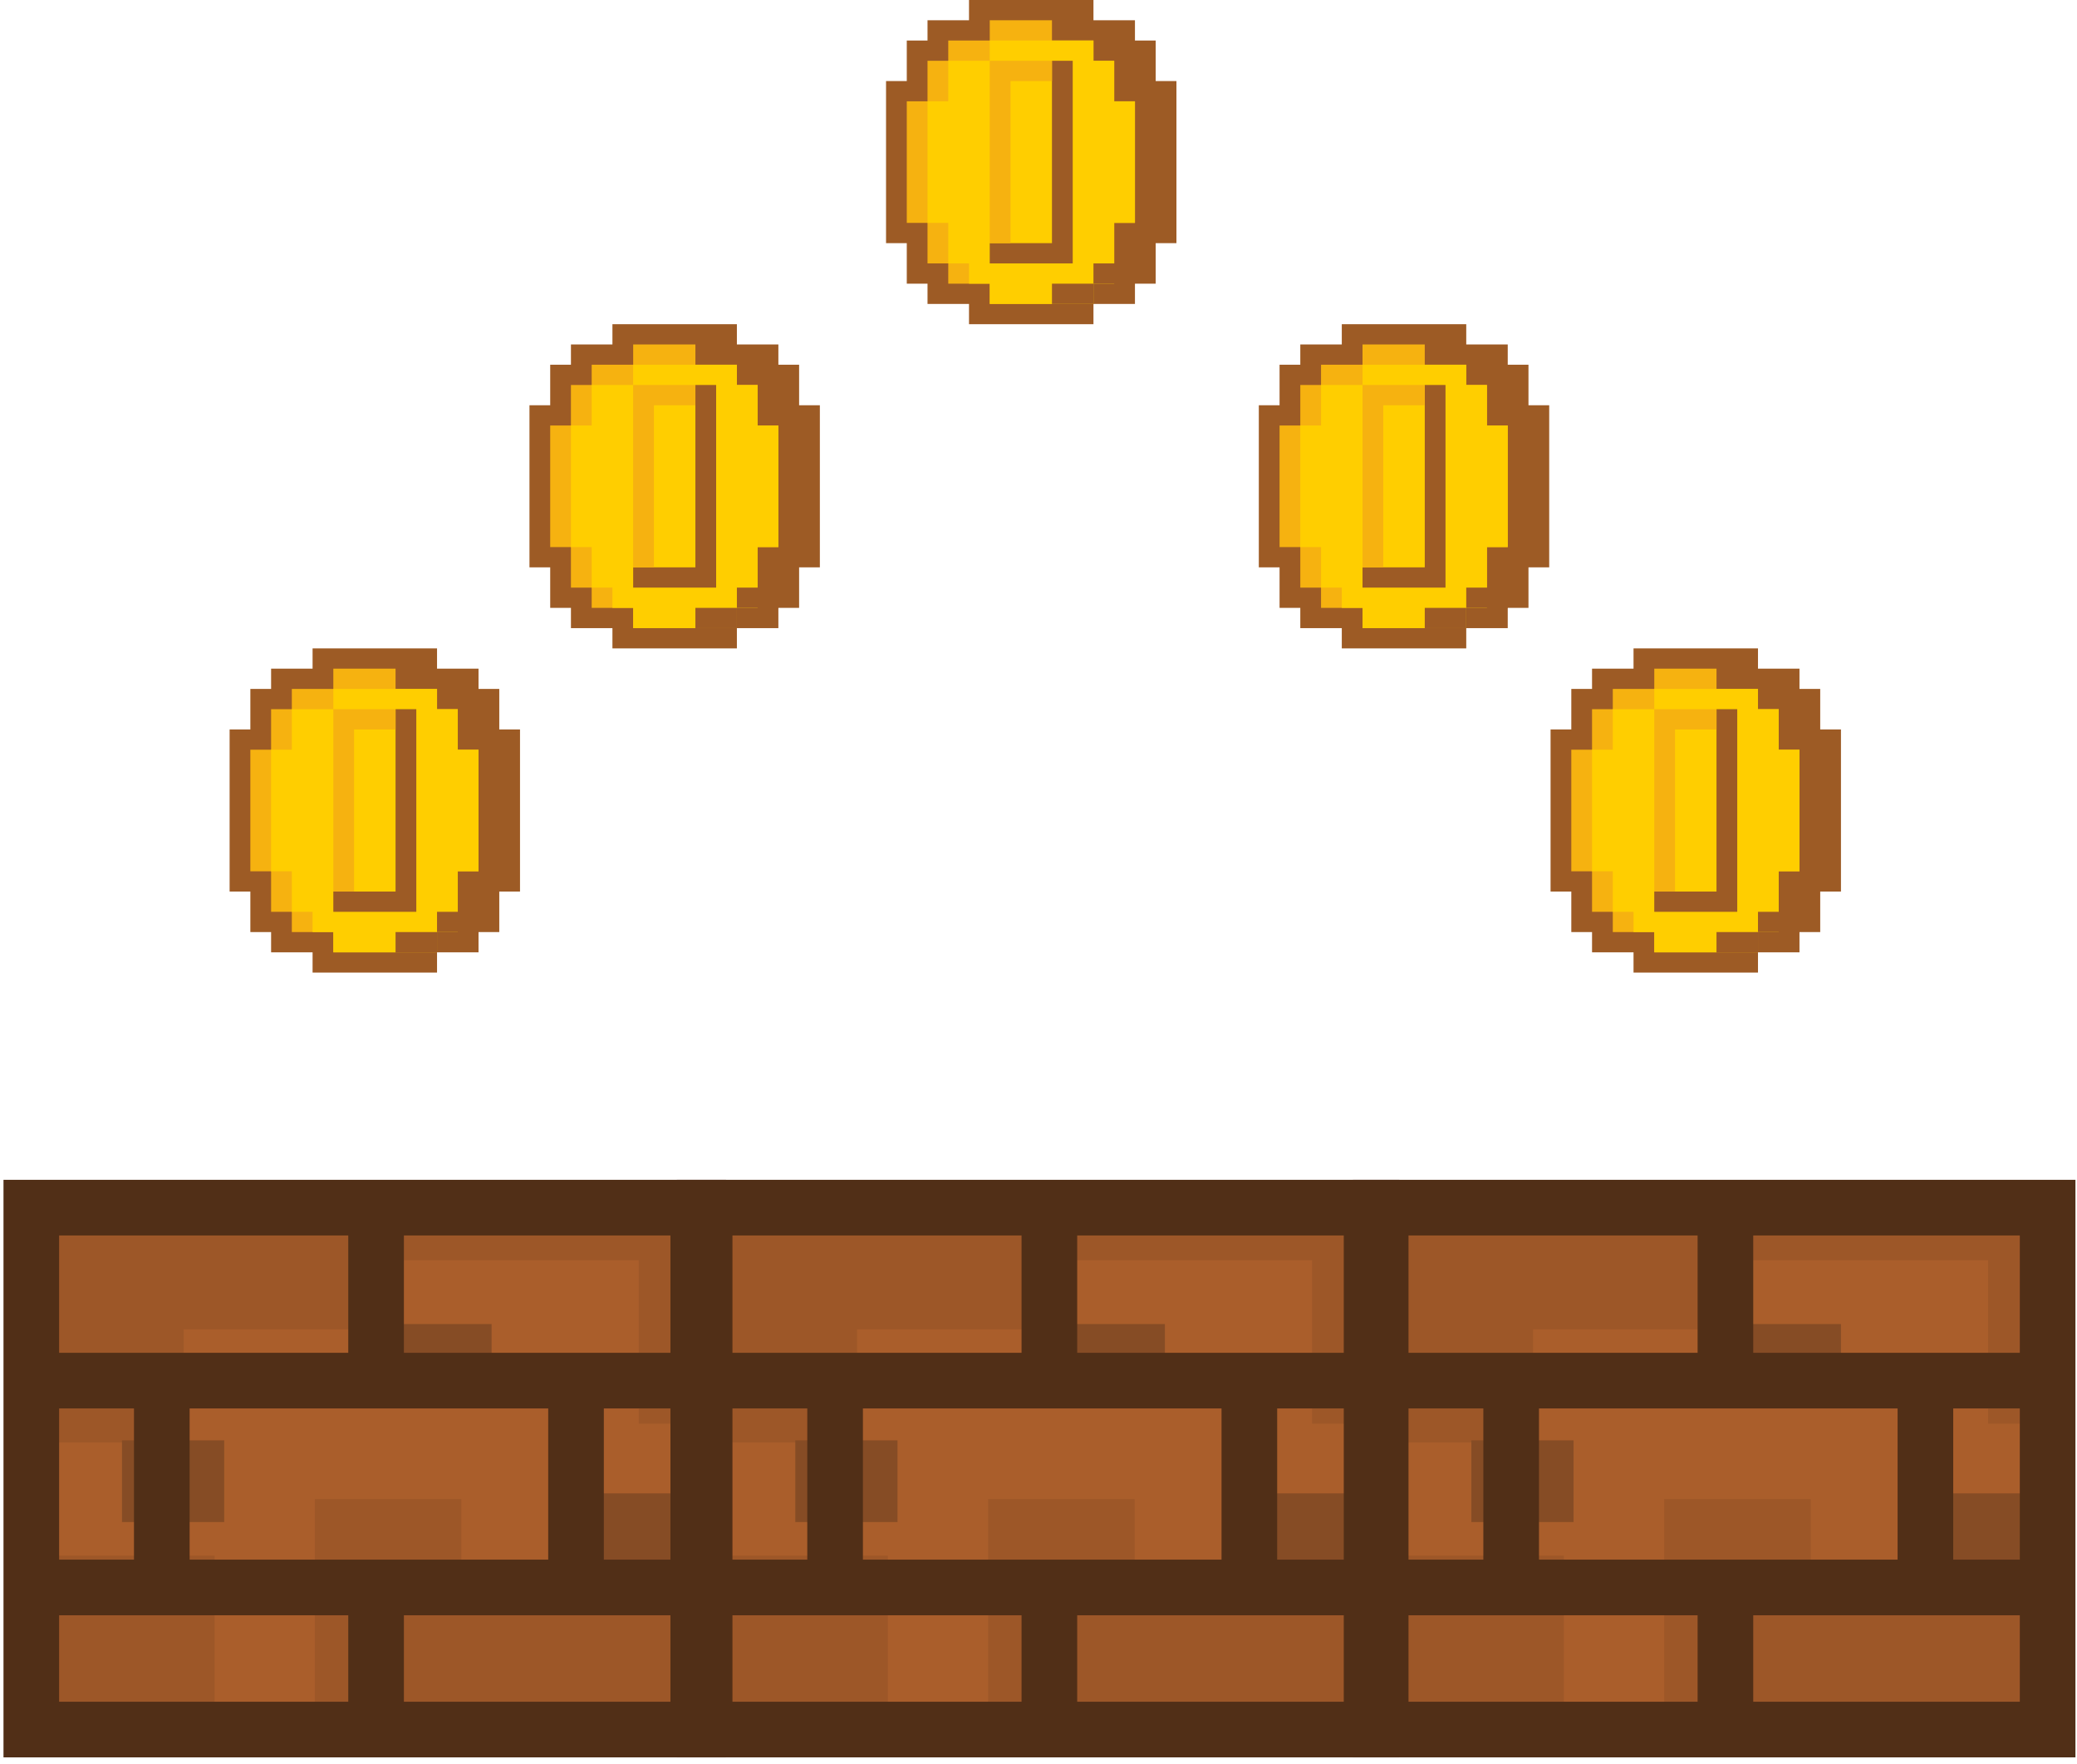 <svg width="199" height="169" viewBox="0 0 199 169" fill="none" xmlns="http://www.w3.org/2000/svg">
<path d="M66.901 115.691H3V165.691H66.901V115.691Z" fill="#9D5728"/>
<path d="M66.901 136.39H61.201V120.726H37.552V127.352H17.599V138.193H3V149.036H20.557V165.691H30.165V143.614H44.206V154.461H54.554V147.23H66.901V136.39Z" fill="#AA5E2B"/>
<path d="M64.346 143.065H54.553V150.895H64.346V143.065Z" fill="#864C25"/>
<path d="M47.101 126.844H37.309V134.674H47.101V126.844Z" fill="#864C25"/>
<path d="M21.48 137.983H11.688V145.813H21.48V137.983Z" fill="#864C25"/>
<path d="M3 132.263H66.901" stroke="#512F17" stroke-width="5.33" stroke-miterlimit="10"/>
<path d="M3 152.078H66.901" stroke="#512F17" stroke-width="5.33" stroke-miterlimit="10"/>
<path d="M36.033 115.691V132.262" stroke="#512F17" stroke-width="5.33" stroke-miterlimit="10"/>
<path d="M36.033 151.263V165.691" stroke="#512F17" stroke-width="5.33" stroke-miterlimit="10"/>
<path d="M15.503 132.534V151.264" stroke="#512F17" stroke-width="5.33" stroke-miterlimit="10"/>
<path d="M55.19 132.534V151.264" stroke="#512F17" stroke-width="5.33" stroke-miterlimit="10"/>
<path d="M66.901 115.691H3V165.691H66.901V115.691Z" stroke="#512F17" stroke-width="5.33" stroke-miterlimit="10"/>
<path d="M131.413 115.691H67.512V165.691H131.413V115.691Z" fill="#9D5728"/>
<path d="M131.413 136.39H125.713V120.726H102.064V127.352H82.112V138.193H67.512V149.036H85.066V165.691H94.674V143.614H108.715V154.461H119.063V147.23H131.413V136.39Z" fill="#AA5E2B"/>
<path d="M128.855 143.065H119.063V150.895H128.855V143.065Z" fill="#864C25"/>
<path d="M111.61 126.844H101.818V134.674H111.61V126.844Z" fill="#864C25"/>
<path d="M85.992 137.983H76.2V145.813H85.992V137.983Z" fill="#864C25"/>
<path d="M67.512 132.263H131.413" stroke="#512F17" stroke-width="5.33" stroke-miterlimit="10"/>
<path d="M67.512 152.078H131.413" stroke="#512F17" stroke-width="5.33" stroke-miterlimit="10"/>
<path d="M100.542 115.691V132.262" stroke="#512F17" stroke-width="5.33" stroke-miterlimit="10"/>
<path d="M100.542 151.263V165.691" stroke="#512F17" stroke-width="5.33" stroke-miterlimit="10"/>
<path d="M80.012 132.534V151.264" stroke="#512F17" stroke-width="5.33" stroke-miterlimit="10"/>
<path d="M119.702 132.534V151.264" stroke="#512F17" stroke-width="5.33" stroke-miterlimit="10"/>
<path d="M131.413 115.691H67.512V165.691H131.413V115.691Z" stroke="#512F17" stroke-width="5.33" stroke-miterlimit="10"/>
<path d="M196.186 115.691H132.286V165.691H196.186V115.691Z" fill="#9D5728"/>
<path d="M196.186 136.39H190.487V120.726H166.838V127.352H146.885V138.193H132.286V149.036H149.839V165.691H159.448V143.614H173.489V154.461H183.836V147.23H196.186V136.39Z" fill="#AA5E2B"/>
<path d="M193.628 143.065H183.836V150.895H193.628V143.065Z" fill="#864C25"/>
<path d="M176.384 126.844H166.591V134.674H176.384V126.844Z" fill="#864C25"/>
<path d="M150.766 137.983H140.974V145.813H150.766V137.983Z" fill="#864C25"/>
<path d="M132.286 132.263H196.186" stroke="#512F17" stroke-width="5.33" stroke-miterlimit="10"/>
<path d="M132.286 152.078H196.186" stroke="#512F17" stroke-width="5.33" stroke-miterlimit="10"/>
<path d="M165.315 115.691V132.262" stroke="#512F17" stroke-width="5.33" stroke-miterlimit="10"/>
<path d="M165.315 151.263V165.691" stroke="#512F17" stroke-width="5.33" stroke-miterlimit="10"/>
<path d="M144.786 132.534V151.264" stroke="#512F17" stroke-width="5.33" stroke-miterlimit="10"/>
<path d="M184.476 132.534V151.264" stroke="#512F17" stroke-width="5.33" stroke-miterlimit="10"/>
<path d="M196.186 115.691H132.286V165.691H196.186V115.691Z" stroke="#512F17" stroke-width="5.33" stroke-miterlimit="10"/>
<path d="M70.602 31.058H58.678V32.999H54.703V34.94H52.716V38.823H50.729V54.352H52.716V58.234H54.703V60.175H58.678V62.116H70.602V60.175H74.577V58.234H76.564V54.352H78.552V38.823H76.564V34.94H74.577V32.999H70.602V31.058Z" fill="#9D5B25"/>
<path d="M66.628 32.999H60.666V34.94H56.691V36.882H54.703V40.764H52.716V52.411H54.703V56.293H56.691V58.234H60.666V60.175H66.628V58.234H70.602V56.293H72.59V52.411H74.577V40.764H72.59V36.882H70.602V34.94H66.628V32.999Z" fill="#F6B210"/>
<path d="M60.666 34.94H70.602V36.882H72.59V40.764H74.577V52.411H72.59V58.234H70.602V60.175H60.666V58.234H58.678V56.293H56.691V52.411H54.703V40.764H56.691V36.882H60.666V34.94Z" fill="#FFCE00"/>
<path d="M68.615 36.882H66.627V54.352H60.665V56.293H68.615V36.882Z" fill="#9D5B25"/>
<path d="M70.602 58.234V60.175H66.627V58.234H70.602Z" fill="#9D5B25"/>
<path d="M70.602 58.234V56.293H74.577V58.234H70.602Z" fill="#9D5B25"/>
<path d="M60.665 36.882V54.352H62.653V38.823H66.627V36.882H60.665Z" fill="#F6B210"/>
<path d="M140.483 31.058H128.559V32.999H124.584V34.94H122.597V38.823H120.609V54.352H122.597V58.234H124.584V60.175H128.559V62.116H140.483V60.175H144.458V58.234H146.445V54.352H148.432V38.823H146.445V34.94H144.458V32.999H140.483V31.058Z" fill="#9D5B25"/>
<path d="M136.508 32.999H130.546V34.94H126.571V36.882H124.584V40.764H122.597V52.411H124.584V56.293H126.571V58.234H130.546V60.175H136.508V58.234H140.483V56.293H142.47V52.411H144.458V40.764H142.47V36.882H140.483V34.94H136.508V32.999Z" fill="#F6B210"/>
<path d="M130.546 34.94H140.483V36.882H142.47V40.764H144.458V52.411H142.47V58.234H140.483V60.175H130.546V58.234H128.559V56.293H126.571V52.411H124.584V40.764H126.571V36.882H130.546V34.94Z" fill="#FFCE00"/>
<path d="M138.496 36.882H136.508V54.352H130.546V56.293H138.496V36.882Z" fill="#9D5B25"/>
<path d="M140.483 58.234V60.175H136.508V58.234H140.483Z" fill="#9D5B25"/>
<path d="M140.483 58.234V56.293H144.458V58.234H140.483Z" fill="#9D5B25"/>
<path d="M130.546 36.882V54.352H132.533V38.823H136.508V36.882H130.546Z" fill="#F6B210"/>
<path d="M104.766 0H92.842V1.941H88.867V3.882H86.88V7.765H84.893V23.294H86.88V27.176H88.867V29.117H92.842V31.058H104.766V29.117H108.741V27.176H110.728V23.294H112.716V7.765H110.728V3.882H108.741V1.941H104.766V0Z" fill="#9D5B25"/>
<path d="M100.791 1.941H94.829V3.882H90.855V5.823H88.867V9.706H86.88V21.352H88.867V25.235H90.855V27.176H94.829V29.117H100.791V27.176H104.766V25.235H106.754V21.352H108.741V9.706H106.754V5.823H104.766V3.882H100.791V1.941Z" fill="#F6B210"/>
<path d="M94.829 3.882H104.766V5.823H106.753V9.706H108.741V21.352H106.753V27.176H104.766V29.117H94.829V27.176H92.842V25.235H90.855V21.352H88.867V9.706H90.855V5.823H94.829V3.882Z" fill="#FFCE00"/>
<path d="M102.779 5.823H100.791V23.294H94.829V25.235H102.779V5.823Z" fill="#9D5B25"/>
<path d="M104.766 27.176V29.117H100.791V27.176H104.766Z" fill="#9D5B25"/>
<path d="M104.766 27.176V25.235H108.741V27.176H104.766Z" fill="#9D5B25"/>
<path d="M94.829 5.823V23.294H96.817V7.765H100.791V5.823H94.829Z" fill="#F6B210"/>
<path d="M41.873 62.116H29.949V64.057H25.975V65.999H23.987V69.881H22V85.41H23.987V89.292H25.975V91.233H29.949V93.174H41.873V91.233H45.848V89.292H47.836V85.41H49.823V69.881H47.836V65.999H45.848V64.057H41.873V62.116Z" fill="#9D5B25"/>
<path d="M37.899 64.057H31.937V65.999H27.962V67.94H25.975V71.822H23.987V83.469H25.975V87.351H27.962V89.292H31.937V91.233H37.899V89.292H41.874V87.351H43.861V83.469H45.848V71.822H43.861V67.94H41.874V65.999H37.899V64.057Z" fill="#F6B210"/>
<path d="M31.937 65.999H41.873V67.94H43.861V71.822H45.848V83.469H43.861V89.292H41.873V91.233H31.937V89.292H29.949V87.351H27.962V83.469H25.975V71.822H27.962V67.94H31.937V65.999Z" fill="#FFCE00"/>
<path d="M39.886 67.939H37.899V85.41H31.937V87.351H39.886V67.939Z" fill="#9D5B25"/>
<path d="M41.873 89.292V91.233H37.899V89.292H41.873Z" fill="#9D5B25"/>
<path d="M41.873 89.292V87.351H45.848V89.292H41.873Z" fill="#9D5B25"/>
<path d="M31.937 67.939V85.41H33.924V69.881H37.899V67.939H31.937Z" fill="#F6B210"/>
<path d="M168.435 62.116H156.511V64.057H152.536V65.999H150.549V69.881H148.562V85.41H150.549V89.292H152.536V91.233H156.511V93.174H168.435V91.233H172.41V89.292H174.397V85.41H176.385V69.881H174.397V65.999H172.41V64.057H168.435V62.116Z" fill="#9D5B25"/>
<path d="M164.461 64.057H158.499V65.999H154.524V67.94H152.536V71.822H150.549V83.469H152.536V87.351H154.524V89.292H158.499V91.233H164.461V89.292H168.435V87.351H170.423V83.469H172.41V71.822H170.423V67.94H168.435V65.999H164.461V64.057Z" fill="#F6B210"/>
<path d="M158.498 65.999H168.435V67.94H170.423V71.822H172.41V83.469H170.423V89.292H168.435V91.233H158.498V89.292H156.511V87.351H154.524V83.469H152.536V71.822H154.524V67.94H158.498V65.999Z" fill="#FFCE00"/>
<path d="M166.448 67.939H164.46V85.41H158.498V87.351H166.448V67.939Z" fill="#9D5B25"/>
<path d="M168.435 89.292V91.233H164.46V89.292H168.435Z" fill="#9D5B25"/>
<path d="M168.435 89.292V87.351H172.41V89.292H168.435Z" fill="#9D5B25"/>
<path d="M158.498 67.939V85.41H160.486V69.881H164.46V67.939H158.498Z" fill="#F6B210"/>
</svg>
